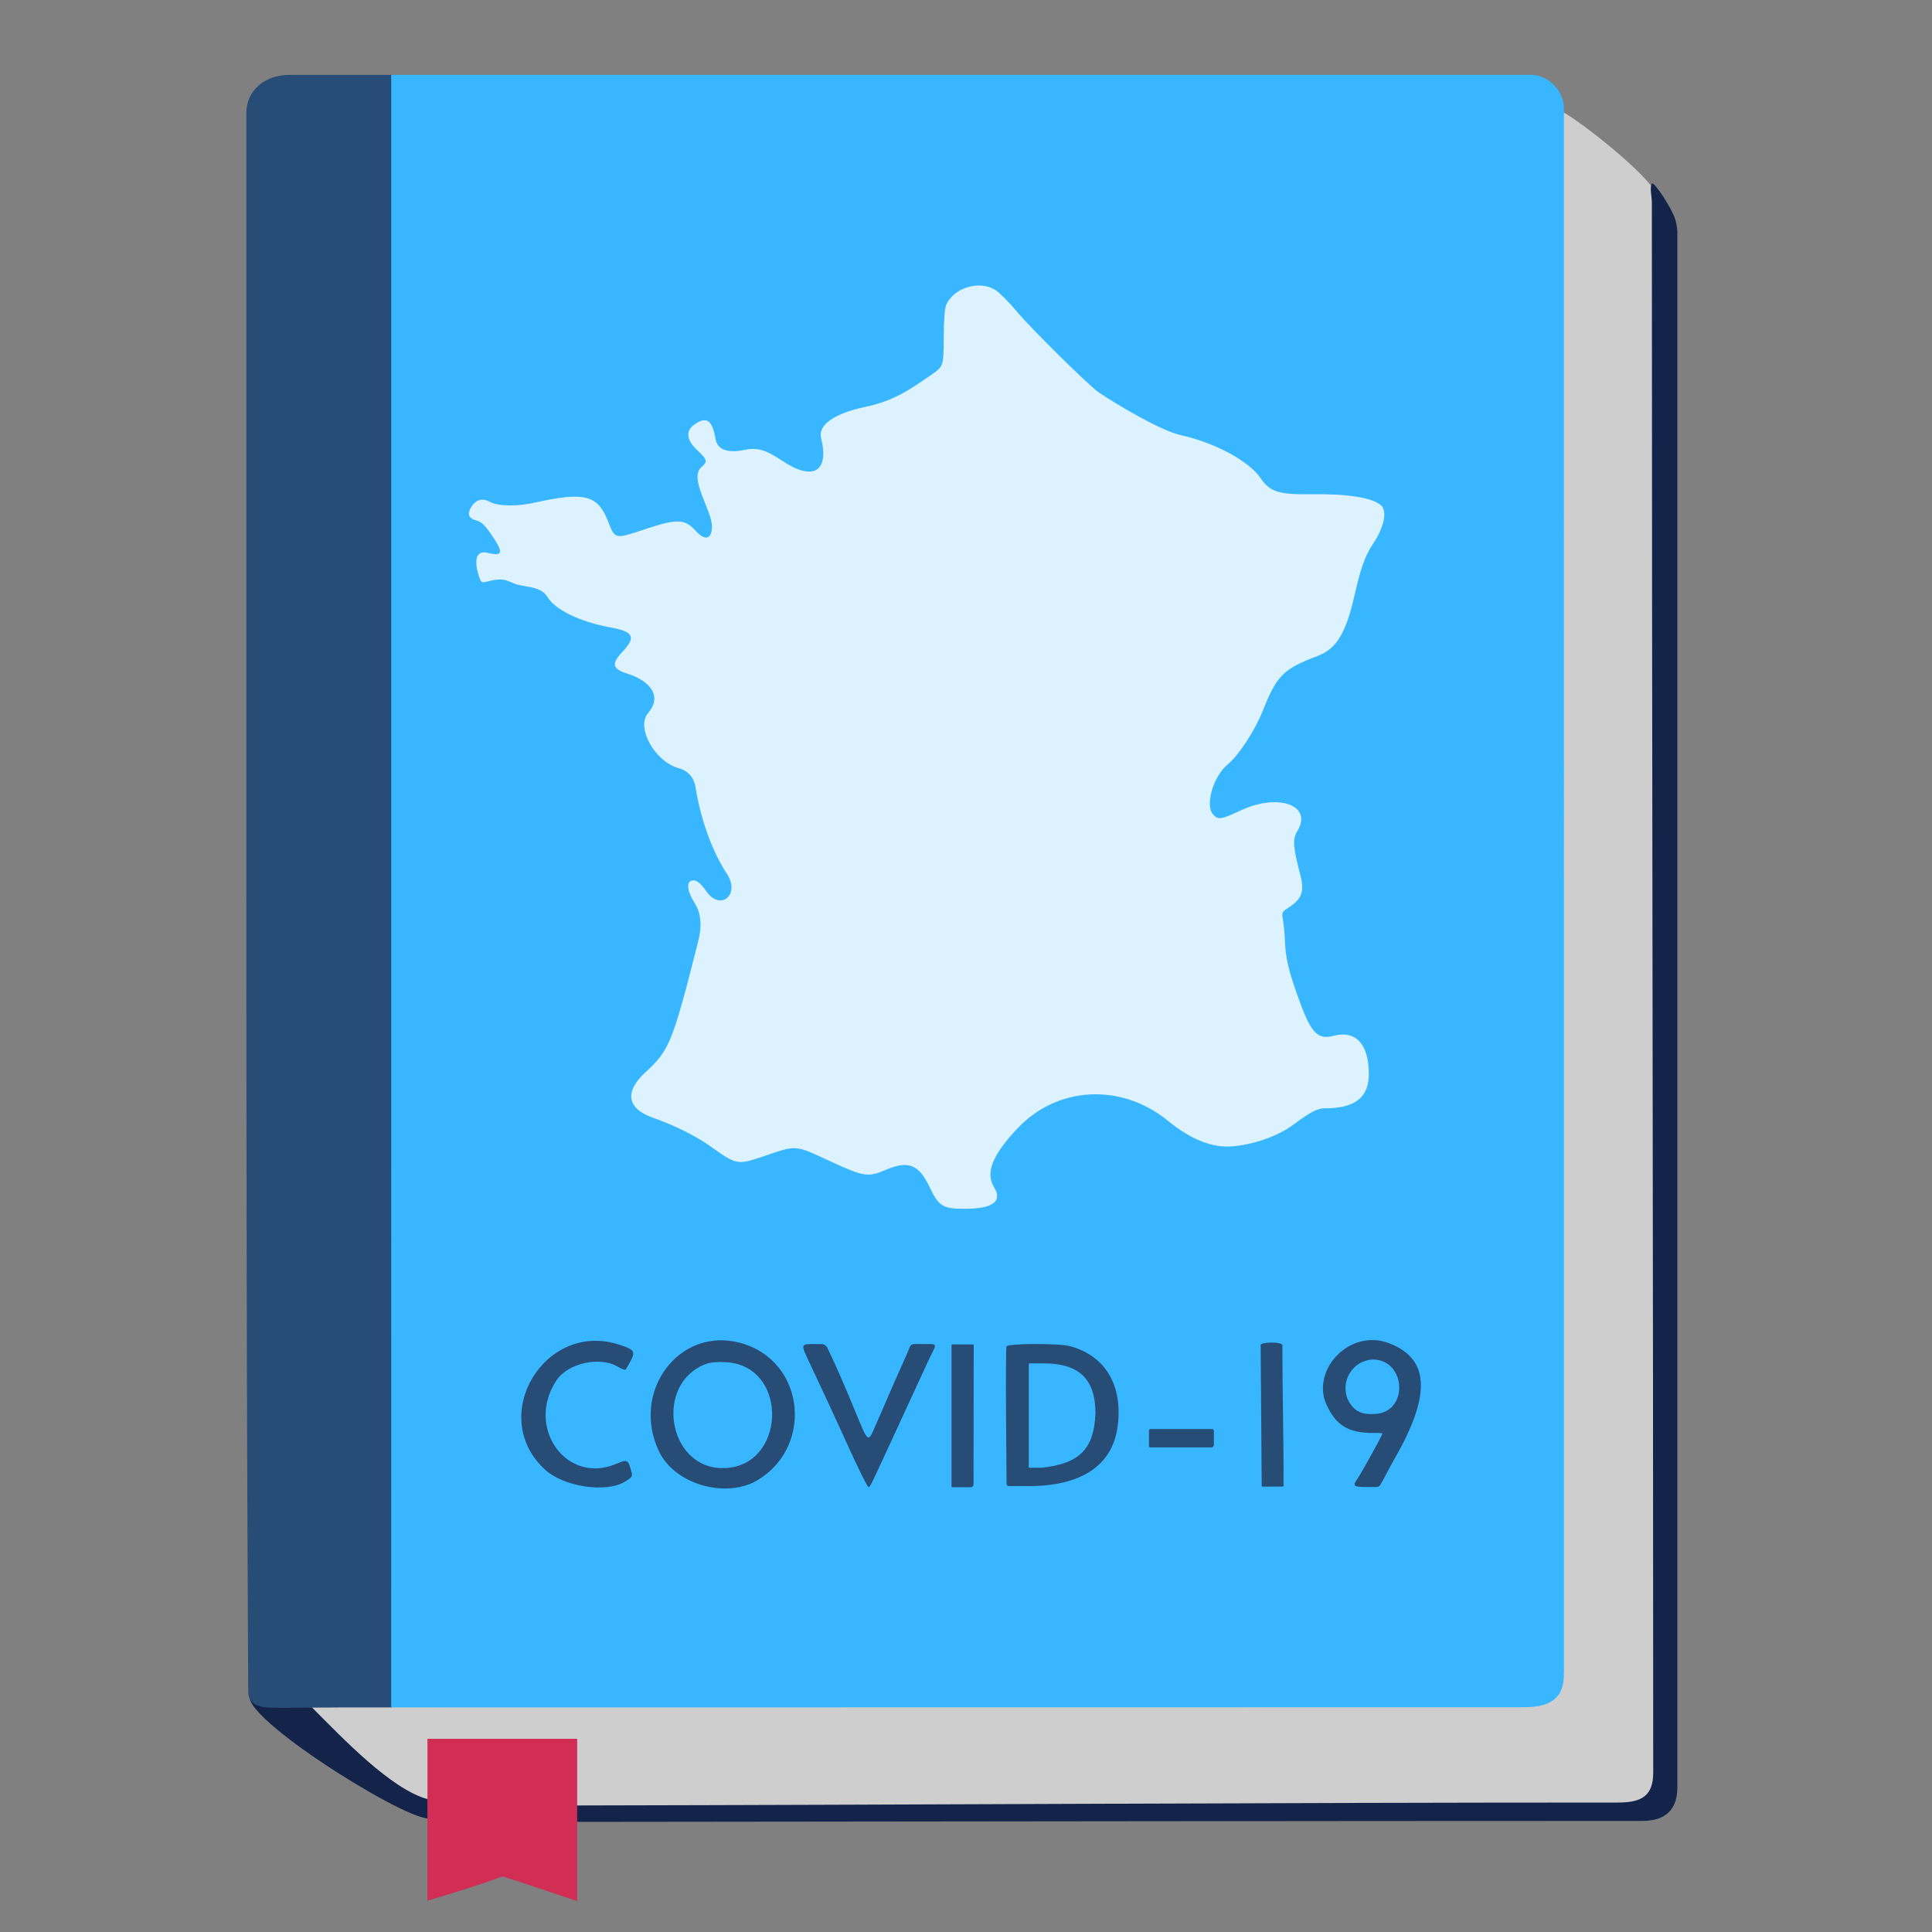 <svg width="400" height="400" viewBox="0 0 400 400" fill="none" xmlns="http://www.w3.org/2000/svg">
<rect x="0" y="0" width="400" height="400" fill="#808080" stroke="none"/>
<path fill-rule="evenodd" clip-rule="evenodd" d="M62 354.011C62 356.511 84 371.511 90 375.511C93 375.511 341 374.5 343 374.5C343 372.489 343 41.5 343 40.511C342 36.411 324.5 23 323 23C321 23 62 351.511 62 354.011Z" fill="#CECECE"/>
<path fill-rule="evenodd" clip-rule="evenodd" d="M342.282 367C342.282 371.837 339.856 373.2 335 373.2C263.101 373.2 191.199 373.669 119.3 373.8V377.2C192.866 377.135 266.434 377 340 377C345 377 347.282 374.5 347.282 370C347.282 262.668 347.282 155.332 347.282 48C347.282 47.442 347.098 46.49 347 46C346.5 43.5 342.316 37.367 342 38C341.5 39 342 40.5 342 42C342 150.333 342.282 258.667 342.282 367ZM52.082 350.5C47.5 354 82.424 376.1 88.582 376.5C88.648 375.165 88.582 373.837 88.582 372.5C81 370.5 70.915 359.833 64.582 353.5C64.582 352 53 350.5 52.082 350.5Z" fill="#132349"/>
<path fill-rule="evenodd" clip-rule="evenodd" d="M51 23.5C51 28.5 51 184.089 51 184.089C51 294.363 51.4 350.12 51.4 350.5C51.4 351.788 52.3 352.732 53.4 353.116C54.5 353.5 54.5 353.579 58.919 353.579C66.5 353.5 73.705 353.5 81.1 353.5L81.102 184.4L81.2 15.5C74.133 15.514 67.067 15.5 60 15.5C55 15.5 51 18.5 51 23.5Z" fill="#274C76"/>
<rect x="89" y="255" width="216" height="61" fill="#274C76"/>
<rect x="92" y="53" width="219" height="202" fill="#DDF2FF"/>
<path fill-rule="evenodd" clip-rule="evenodd" d="M81 15.57C80.999 128.199 81.001 240.827 81.001 353.456V353.456C81 353.48 81.02 353.5 81.044 353.5L314.845 353.47C317.723 353.47 320.788 353.286 322.57 351.026V351.026C323.724 349.564 323.8 347.71 323.8 345.848C323.8 315.191 323.796 23.919 323.796 22.4C323.796 18.763 320.5 15.5 317 15.5H94.7C93.094 15.5 81.651 15.5 81.1 15.5C81 15.5 81 15.483 81 15.57ZM206.165 60.095C207.017 60.658 208.937 62.593 210.434 64.395C213.4 67.967 225.555 79.966 227.556 81.298C231.38 83.843 240.33 89.179 244.465 90.087C251.486 91.634 258.574 95.449 260.969 98.968C262.929 101.85 264.751 102.422 271.66 102.325C278.984 102.223 284.087 103.036 285.9 104.593C287.288 105.785 286.579 109.187 284.218 112.67C280.84 117.654 280.784 124.663 278.318 130.169C276.947 133.229 275.351 134.844 272.699 135.852C265.642 138.536 264.343 139.849 261.4 147.27C259.817 151.261 256.433 156.42 254.183 158.27C251.192 160.73 249.442 166.728 251.162 168.628C252.215 169.791 252.781 169.709 256.845 167.801C264.698 164.114 271.89 166.747 268.582 172.099C267.58 173.72 267.697 175.34 269.237 181.217C270.102 184.519 269.524 186.137 266.863 187.858C265.383 188.815 265.338 188.91 265.625 190.461C265.788 191.346 265.969 193.24 266.026 194.67C266.168 198.248 266.678 200.543 268.472 205.67C271.35 213.897 272.638 215.358 276.196 214.435C280.701 213.266 283.4 216.216 283.4 222.308C283.4 227.254 280.563 229.47 274.231 229.47C272.759 229.47 271.288 230.241 267.747 232.868C264.367 235.374 259.395 236.96 255.25 237.334C251.031 237.715 246.636 235.982 241.765 232.017C232.169 224.206 219.004 224.849 210.747 233.532C205.475 239.077 203.977 242.787 205.801 245.78C207.623 248.768 205.561 250.27 199.635 250.27C195.201 250.27 194.338 249.727 192.45 245.748C190.203 241.013 188.005 240.191 183.197 242.286C179.86 243.739 178.739 243.577 172.6 240.752C164.225 236.897 165.267 236.984 157.753 239.511C152.684 241.215 152.44 241.165 147.105 237.344C144.135 235.217 139.555 232.938 135.209 231.424C129.742 229.521 129.209 225.991 133.766 221.876C137.69 218.333 138.848 216.082 141.386 207.07C142.532 203.005 143.498 198.908 144.568 194.824C145.376 191.744 145.124 189.022 143.845 187.006C142.125 184.293 142.018 182.27 143.596 182.27C144.307 182.27 145.225 183.053 146.233 184.518C149.139 188.741 153.334 185.234 150.514 180.94C147.467 176.301 145.066 169.682 144.01 163.011C143.691 160.995 142.449 159.568 140.573 159.063C135.576 157.717 131.6 150.571 134.2 147.609C136.94 144.488 135.151 141.131 129.858 139.463C126.817 138.505 126.547 137.437 128.75 135.082C131.787 131.836 131.28 130.798 126.2 129.862C120.082 128.733 115.013 126.28 113.396 123.664C111.793 121.068 108.45 121.78 105.996 120.626C104.251 119.806 103.309 119.778 100.6 120.467C99.704 120.695 99.548 120.553 99.1 119.102C98.051 115.705 98.741 113.918 100.898 114.445C104.185 115.247 104.343 114.499 101.699 110.636C100.399 108.736 99.651 108.03 98.668 107.776C97.096 107.368 96.708 106.562 97.433 105.209C98.357 103.482 99.759 103.018 101.403 103.893C103.171 104.834 106.986 104.896 110.8 104.046C120.922 101.789 123.722 102.481 125.813 107.756C127.397 111.751 127.126 111.693 133.849 109.47C140.191 107.372 141.796 107.435 143.996 109.866C146 112.08 147.4 111.683 147.4 108.901C147.4 105.749 142.583 99.02 145.2 96.745C146.564 95.559 146.478 95.185 144.4 93.25C142.12 91.126 141.893 89.228 143.762 87.897C146.257 86.121 147.465 86.94 148.143 90.87C148.526 93.09 150.601 93.878 154.139 93.147C156.785 92.6 158.491 93.09 161.919 95.381C168.344 99.675 171.734 97.696 169.993 90.67C169.333 88.007 172.701 85.616 179 84.277C184.99 83 187.992 80.936 193 77.47C195.332 75.854 195.374 75.72 195.387 69.789C195.395 66.478 195.588 63.865 195.875 63.189C197.445 59.499 202.899 57.933 206.165 60.095ZM128.4 278.465C131.762 279.607 131.8 279.776 129.545 283.55C129.453 283.704 128.708 283.434 127.889 282.95C124.166 280.75 117.56 282.233 115.2 285.798C108.741 295.559 117.304 307.484 127.603 303.069C129.793 302.13 130.038 302.22 130.573 304.158C130.972 305.601 131.204 305.716 129.2 306.87C125.5 309 116.865 307.974 112.795 304.223C100.795 293.161 112.89 273.196 128.4 278.465ZM153.217 278.017C167.053 281.701 168.588 300.495 155.871 306.978C149.073 310.088 139.471 306.884 136.439 300.495C130.554 288.094 140.587 274.653 153.217 278.017ZM265.749 307.615C265.749 307.712 265.671 307.79 265.574 307.79V307.79H261.39V307.79C261.297 307.79 261.221 307.718 261.22 307.625C261.17 297.976 261 279.21 261 278.5C261 277.786 265.5 277.786 265.5 278.5C265.5 288.205 265.779 297.91 265.749 307.615ZM287.04 277.903C296 281 296.5 288.5 288.698 302.07C287.749 303.696 286.7 305.892 285.764 307.446C285.603 307.712 285.312 307.87 285 307.87V307.87H283.063C280.267 307.87 280.004 307.677 280.949 306.315C281.94 304.888 286.2 297.14 286.2 296.8C286.2 296.649 285 296.67 283.449 296.67C278.5 296.5 276.081 294.5 274.3 289.997C272.081 283 279.5 275.5 287.04 277.903ZM177.176 292.47C179.705 298.617 179.719 298.629 180.993 295.77C182.959 291.362 184.793 286.893 186.801 282.505C187.351 281.302 187.977 279.857 188.191 279.294C188.651 278.084 188.773 278.27 190.99 278.27C194.298 278.27 194 278 192.446 281.196C190.121 286.258 187.78 291.312 185.448 296.37C180.122 307.928 180.15 307.87 179.834 307.87C179.574 307.87 177.801 304.287 175.009 298.121C172.521 292.63 169.962 287.17 167.4 281.713C165.791 278.285 165.796 278.27 168.588 278.27H170.05C170.441 278.27 170.814 278.437 171.074 278.729V278.729C171.158 278.823 171.228 278.927 171.283 279.04C173.413 283.414 175.325 287.973 177.176 292.47ZM201.558 307.353C201.557 307.661 201.308 307.91 201 307.91V307.91H197.039V307.91C197.018 307.91 197 307.892 197 307.871V278.539C197 278.435 197.085 278.35 197.19 278.35V278.35H201.4V278.35C201.51 278.35 201.6 278.44 201.6 278.55L201.558 307.353ZM221.554 278.715C228.82 280.678 232.469 286.767 231.414 295.169C230.298 304.054 222.97 307.968 211.7 307.67H208.854V307.67C208.603 307.67 208.399 307.467 208.397 307.216L208.295 293.472C208.237 285.663 208.276 279.048 208.382 278.772C208.632 278.121 219.185 278.075 221.554 278.715ZM281.496 282.268C278.016 284.39 277.548 289.155 280.563 291.77C281.5 292.5 282.545 292.885 284.8 292.738C291.703 292.29 291.126 281.473 284.2 281.473C283.43 281.473 282.213 281.831 281.496 282.268ZM146.154 282.395C135.409 286.431 138.225 303.959 149.619 303.959C162.76 303.959 163.511 282.869 150.4 282.031C148.601 281.916 147.083 282.047 146.154 282.395ZM213 303.839C213 303.856 213.014 303.87 213.031 303.87V303.87H215.785C223.5 303 226.5 300 226.8 292.667C226.818 285.491 223.411 282.27 216.054 282.27H213.191V282.27C213.085 282.27 213 282.355 213 282.461V303.839ZM251.322 296.224V299.134V299.134C251.322 299.43 251.082 299.67 250.786 299.67H238.128V299.67C237.99 299.67 237.878 299.558 237.878 299.42V296.194C237.878 296.015 238.023 295.87 238.202 295.87V295.87H250.968C251.163 295.87 251.322 296.029 251.322 296.224V296.224Z" fill="#38B6FF"/>
<path fill-rule="evenodd" clip-rule="evenodd" d="M88.5 360C88.5 361 88.5 382 88.5 393.5C93.712 391.985 100 390 104 388.5C109 390 114.394 391.933 119.5 393.603C119.5 385.813 119.5 361 119.5 360C119 360 89 360 88.5 360Z" fill="#D12D55"/>
</svg>
